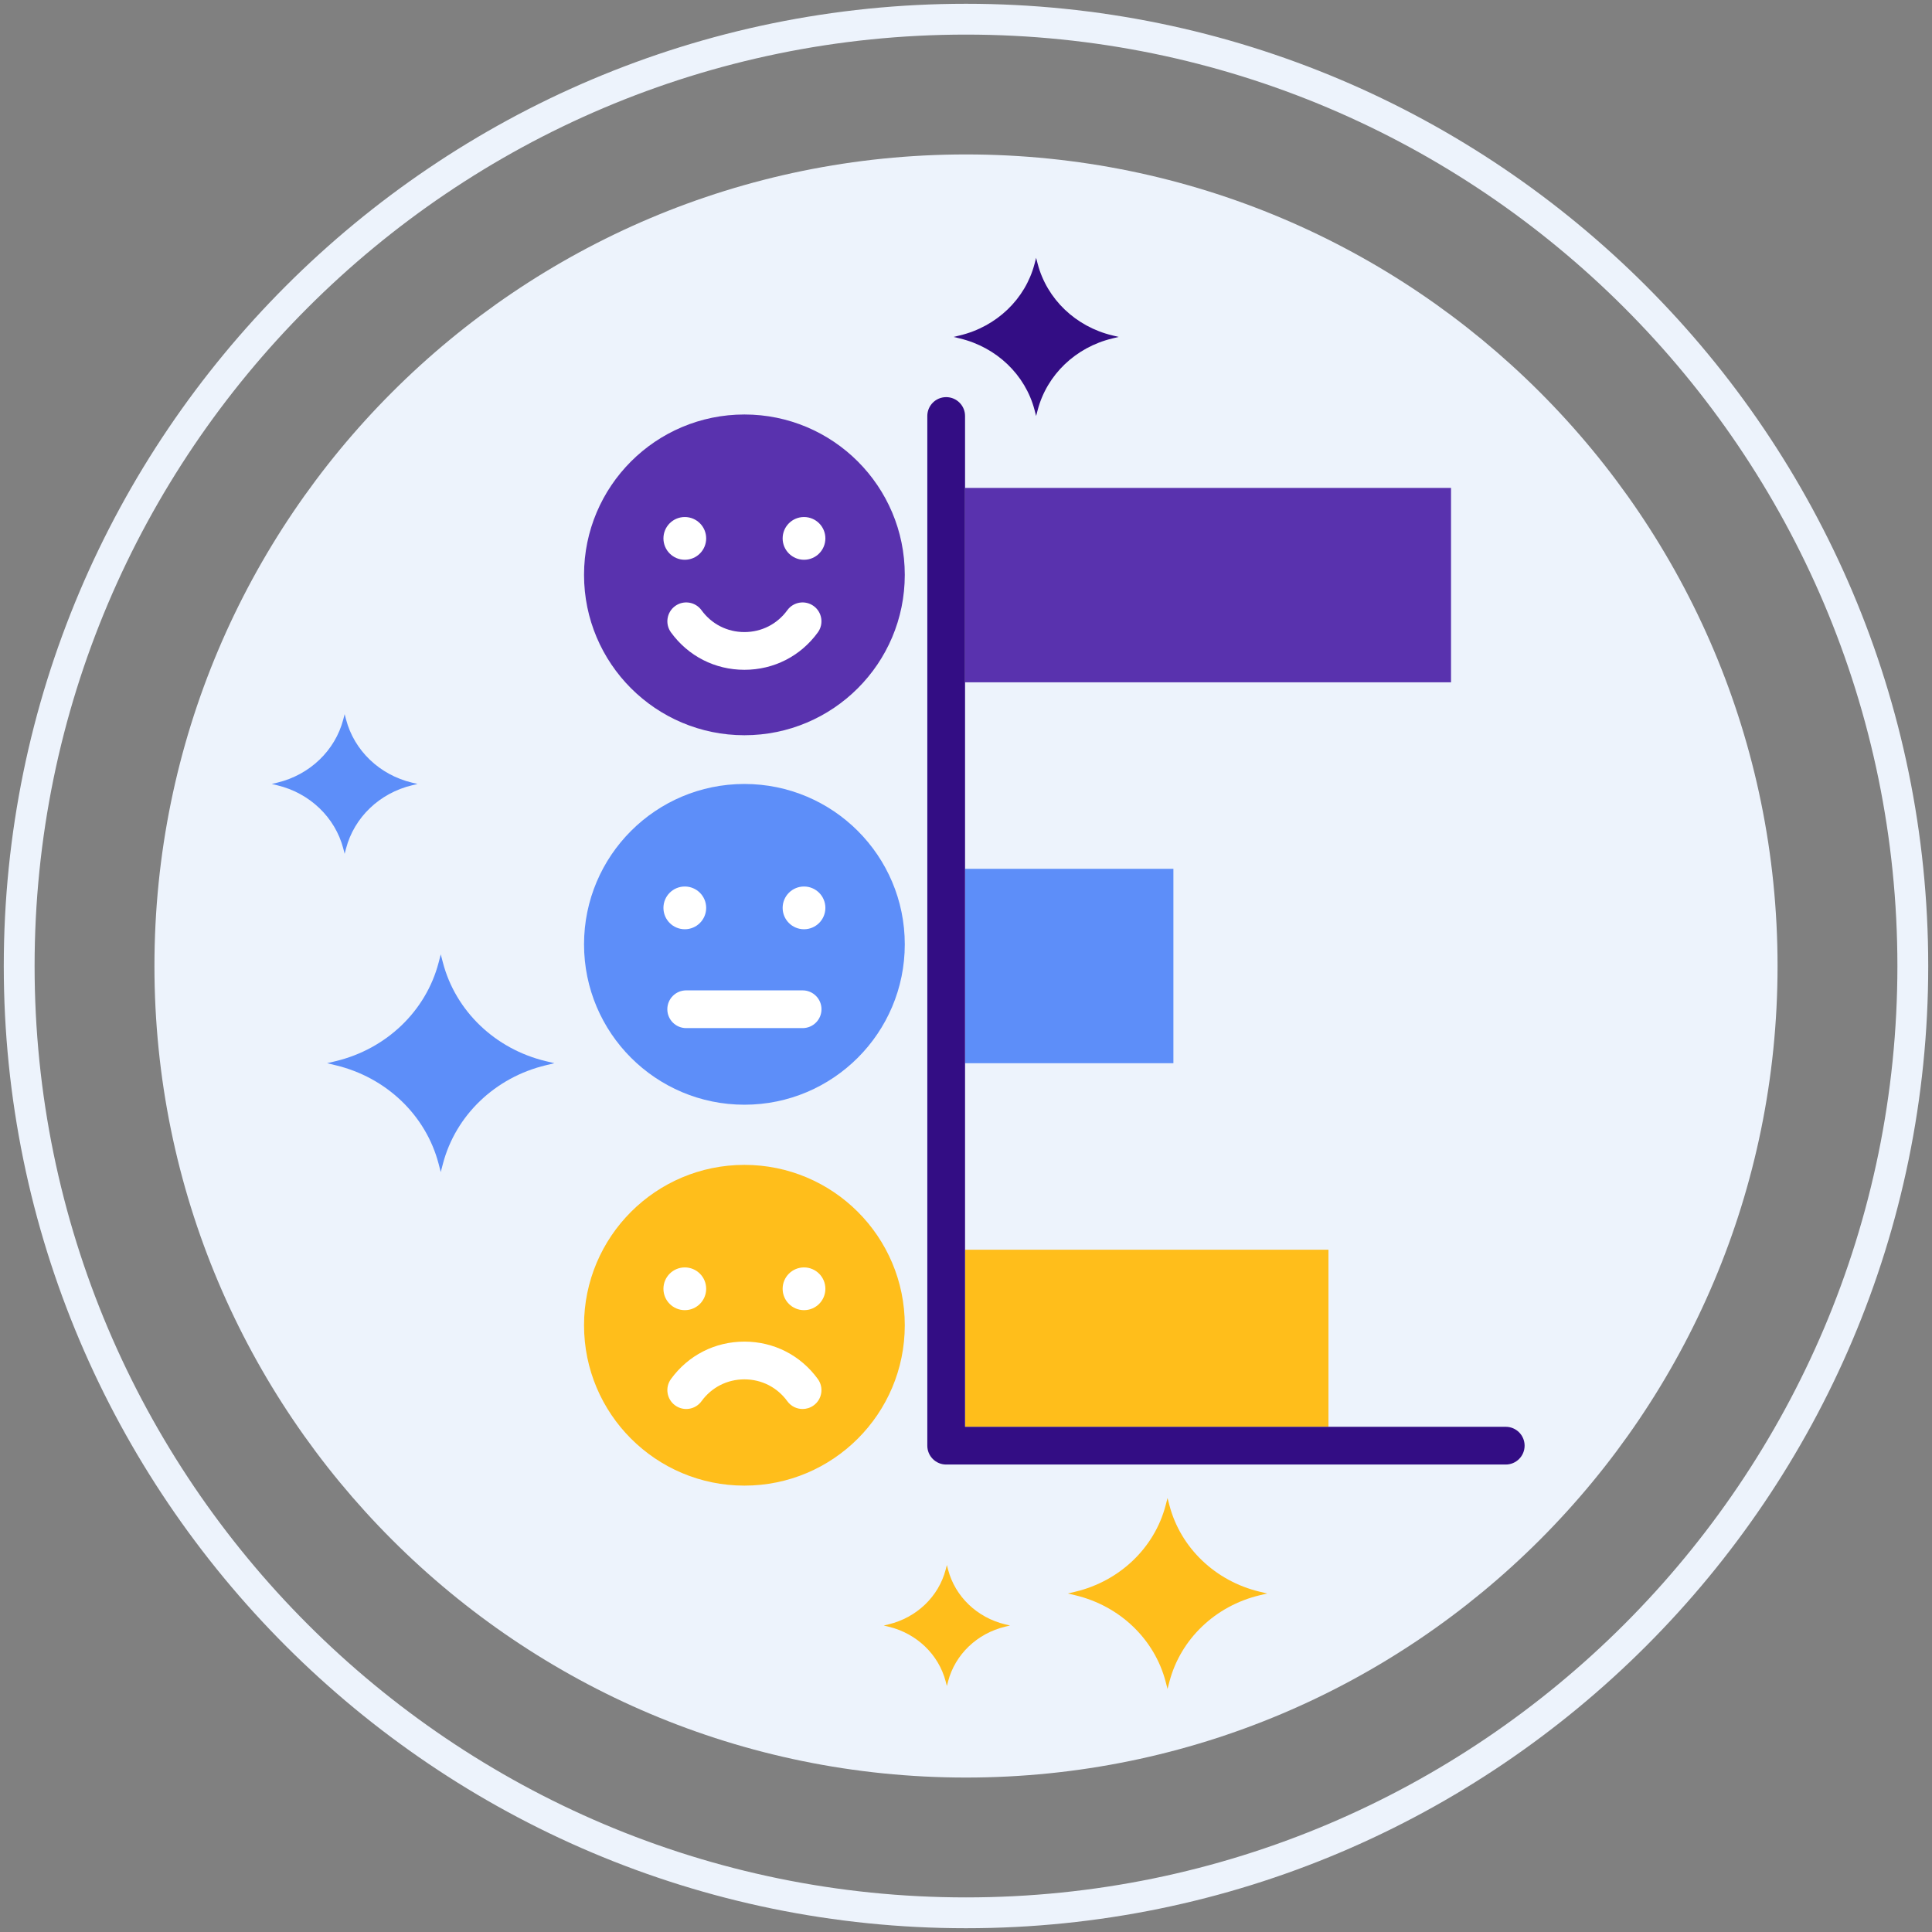 <?xml version="1.0" encoding="utf-8"?>
<!-- Generator: Adobe Illustrator 22.0.1, SVG Export Plug-In . SVG Version: 6.00 Build 0)  -->
<svg version="1.1" id="Layer_1" xmlns="http://www.w3.org/2000/svg" xmlns:xlink="http://www.w3.org/1999/xlink" x="0px" y="0px"
	 viewBox="0 0 512 512" style="enable-background:new 0 0 512 512;" xml:space="preserve">
<rect x="0" y="0" width="512" height="512" fill="#808080" stroke="none"/>
<style type="text/css">
	.st0{fill:#330D84;}
	.st1{fill:#EDF3FC;}
	.st2{fill:#5932AE;}
	.st3{fill:#FFFFFF;}
	.st4{fill:#FFE37B;}
	.st5{fill:#5D8EF9;}
	.st6{fill:#8C7BFD;}
	.st7{fill:#8AC9F9;}
	.st8{fill:#FFBE1B;}
	.st9{fill:#6857E5;}
</style>
<g>
	<g>
		<g>
			<path class="st1" d="M255.999,40.928c-118.778,0-215.071,96.294-215.071,215.074c0,118.776,96.293,215.068,215.071,215.068
				c118.778,0,215.071-96.292,215.071-215.068C471.07,137.222,374.777,40.928,255.999,40.928z"/>
		</g>
	</g>
	<g>
		<g>
			<path class="st1" d="M255.999,1C115.391,1,1,115.392,1,256.002C1,396.609,115.391,511,255.999,511S511,396.609,511,256.002
				C511,115.392,396.607,1,255.999,1z M255.999,502.832c-136.103,0-246.83-110.728-246.83-246.83
				c0-136.104,110.727-246.833,246.83-246.833c136.102,0,246.832,110.729,246.832,246.833
				C502.831,392.104,392.101,502.832,255.999,502.832z"/>
		</g>
	</g>
	<g>
		<g>
			<circle class="st2" cx="197.276" cy="152.344" r="42.5"/>
		</g>
	</g>
	<g>
		<g>
			<path class="st3" d="M181.481,137.017c-3.128,0-5.663,2.536-5.663,5.663c0,3.128,2.536,5.664,5.663,5.664
				s5.663-2.536,5.663-5.664C187.144,139.553,184.609,137.017,181.481,137.017z"/>
		</g>
	</g>
	<g>
		<g>
			<path class="st3" d="M213.071,137.017c-3.128,0-5.663,2.536-5.663,5.663c0,3.128,2.535,5.664,5.663,5.664
				s5.663-2.536,5.663-5.664C218.734,139.553,216.198,137.017,213.071,137.017z"/>
		</g>
	</g>
	<g>
		<g>
			<path class="st3" d="M215.631,160.604c-2.233-1.622-5.36-1.127-6.984,1.106c-2.675,3.683-6.82,5.794-11.371,5.794
				s-8.696-2.112-11.371-5.794c-1.624-2.234-4.75-2.729-6.984-1.106c-2.234,1.623-2.729,4.75-1.106,6.984
				c4.579,6.302,11.672,9.917,19.462,9.917s14.883-3.614,19.462-9.917C218.361,165.354,217.865,162.228,215.631,160.604z"/>
		</g>
	</g>
	<g>
		<g>
			<circle class="st5" cx="197.276" cy="250.26" r="42.5"/>
		</g>
	</g>
	<g>
		<g>
			<path class="st3" d="M181.481,234.934c-3.128,0-5.663,2.536-5.663,5.664c0,3.127,2.536,5.663,5.663,5.663
				s5.663-2.536,5.663-5.663C187.144,237.469,184.609,234.934,181.481,234.934z"/>
		</g>
	</g>
	<g>
		<g>
			<path class="st3" d="M213.071,234.934c-3.128,0-5.663,2.536-5.663,5.664c0,3.127,2.535,5.663,5.663,5.663
				c3.128,0,5.663-2.536,5.663-5.663C218.734,237.469,216.198,234.934,213.071,234.934z"/>
		</g>
	</g>
	<g>
		<g>
			<path class="st3" d="M212.703,262.458h-30.855c-2.761,0-5,2.239-5,5s2.239,5,5,5h30.855c2.761,0,5-2.239,5-5
				S215.464,262.458,212.703,262.458z"/>
		</g>
	</g>
	<g>
		<g>
			<circle class="st8" cx="197.276" cy="351.205" r="42.5"/>
		</g>
	</g>
	<g>
		<g>
			<path class="st3" d="M181.481,335.878c-3.128,0-5.663,2.536-5.663,5.663c0,3.128,2.536,5.664,5.663,5.664
				s5.663-2.536,5.663-5.664C187.144,338.414,184.609,335.878,181.481,335.878z"/>
		</g>
	</g>
	<g>
		<g>
			<path class="st3" d="M213.071,335.878c-3.128,0-5.663,2.536-5.663,5.663c0,3.128,2.535,5.664,5.663,5.664
				c3.128,0,5.663-2.536,5.663-5.664C218.734,338.414,216.198,335.878,213.071,335.878z"/>
		</g>
	</g>
	<g>
		<g>
			<path class="st3" d="M216.737,365.458c-4.578-6.302-11.672-9.916-19.461-9.916c-7.79,0-14.884,3.614-19.462,9.916
				c-1.623,2.234-1.128,5.361,1.106,6.984c2.235,1.624,5.361,1.128,6.984-1.106c2.675-3.682,6.82-5.794,11.372-5.794
				c4.551,0,8.696,2.112,11.372,5.794c0.978,1.347,2.503,2.062,4.049,2.062c1.019,0,2.047-0.311,2.935-0.956
				C217.865,370.819,218.361,367.693,216.737,365.458z"/>
		</g>
	</g>
	<g>
		<g>
			<rect x="255.748" y="230.244" class="st5" width="55.216" height="51.516"/>
		</g>
	</g>
	<g>
		<g>
			<rect x="255.748" y="129.3" class="st2" width="128.79" height="51.517"/>
		</g>
	</g>
	<g>
		<g>
			<rect x="255.748" y="331.188" class="st8" width="96.306" height="46.928"/>
		</g>
	</g>
	<g>
		<g>
			<path class="st0" d="M399.037,378.116h-143.29V110.244c0-2.761-2.239-5-5-5s-5,2.239-5,5v272.872c0,2.761,2.239,5,5,5h148.29
				c2.762,0,5-2.239,5-5S401.799,378.116,399.037,378.116z"/>
		</g>
	</g>
	<g>
		<g>
			<path class="st0" d="M294.799,88.892c-9.746-2.34-17.353-9.632-19.801-18.963l-0.418-1.595l-0.413,1.595
				c-2.446,9.331-10.057,16.624-19.806,18.963l-1.66,0.397l1.66,0.398c9.749,2.339,17.36,9.629,19.806,18.963l0.413,1.594
				l0.418-1.594c2.448-9.333,10.055-16.624,19.801-18.963l1.667-0.398L294.799,88.892z"/>
		</g>
	</g>
	<g>
		<g>
			<path class="st8" d="M333.807,421.811c-11.762-2.824-20.943-11.625-23.897-22.886L309.406,397l-0.499,1.925
				c-2.952,11.261-12.138,20.063-23.904,22.886L283,422.29l2.003,0.481c11.766,2.823,20.952,11.621,23.904,22.886l0.499,1.924
				l0.504-1.924c2.955-11.265,12.135-20.063,23.897-22.886l2.012-0.481L333.807,421.811z"/>
		</g>
	</g>
	<g>
		<g>
			<path class="st8" d="M266.392,430.475c-7.453-1.789-13.27-7.366-15.143-14.502l-0.319-1.22l-0.316,1.22
				c-1.87,7.136-7.691,12.713-15.146,14.502l-1.27,0.304l1.27,0.305c7.456,1.789,13.276,7.364,15.146,14.501l0.316,1.219
				l0.319-1.219c1.872-7.138,7.689-12.713,15.143-14.501l1.275-0.305L266.392,430.475z"/>
		</g>
	</g>
	<g>
		<g>
			<path class="st5" d="M144.635,281.214c-13.416-3.221-23.886-13.259-27.256-26.103l-0.575-2.196l-0.569,2.196
				c-3.367,12.844-13.844,22.882-27.264,26.103l-2.285,0.546l2.285,0.549c13.42,3.219,23.897,13.254,27.264,26.102l0.569,2.194
				l0.575-2.194c3.37-12.848,13.841-22.883,27.256-26.102l2.295-0.549L144.635,281.214z"/>
		</g>
	</g>
	<g>
		<g>
			<path class="st5" d="M109.188,207.41c-8.605-2.066-15.321-8.504-17.483-16.743l-0.369-1.408l-0.365,1.408
				c-2.16,8.238-8.879,14.677-17.487,16.743l-1.465,0.351l1.465,0.352c8.608,2.065,15.328,8.502,17.487,16.742l0.365,1.407
				l0.369-1.407c2.162-8.24,8.878-14.677,17.483-16.742l1.472-0.352L109.188,207.41z"/>
		</g>
	</g>
</g>
</svg>
